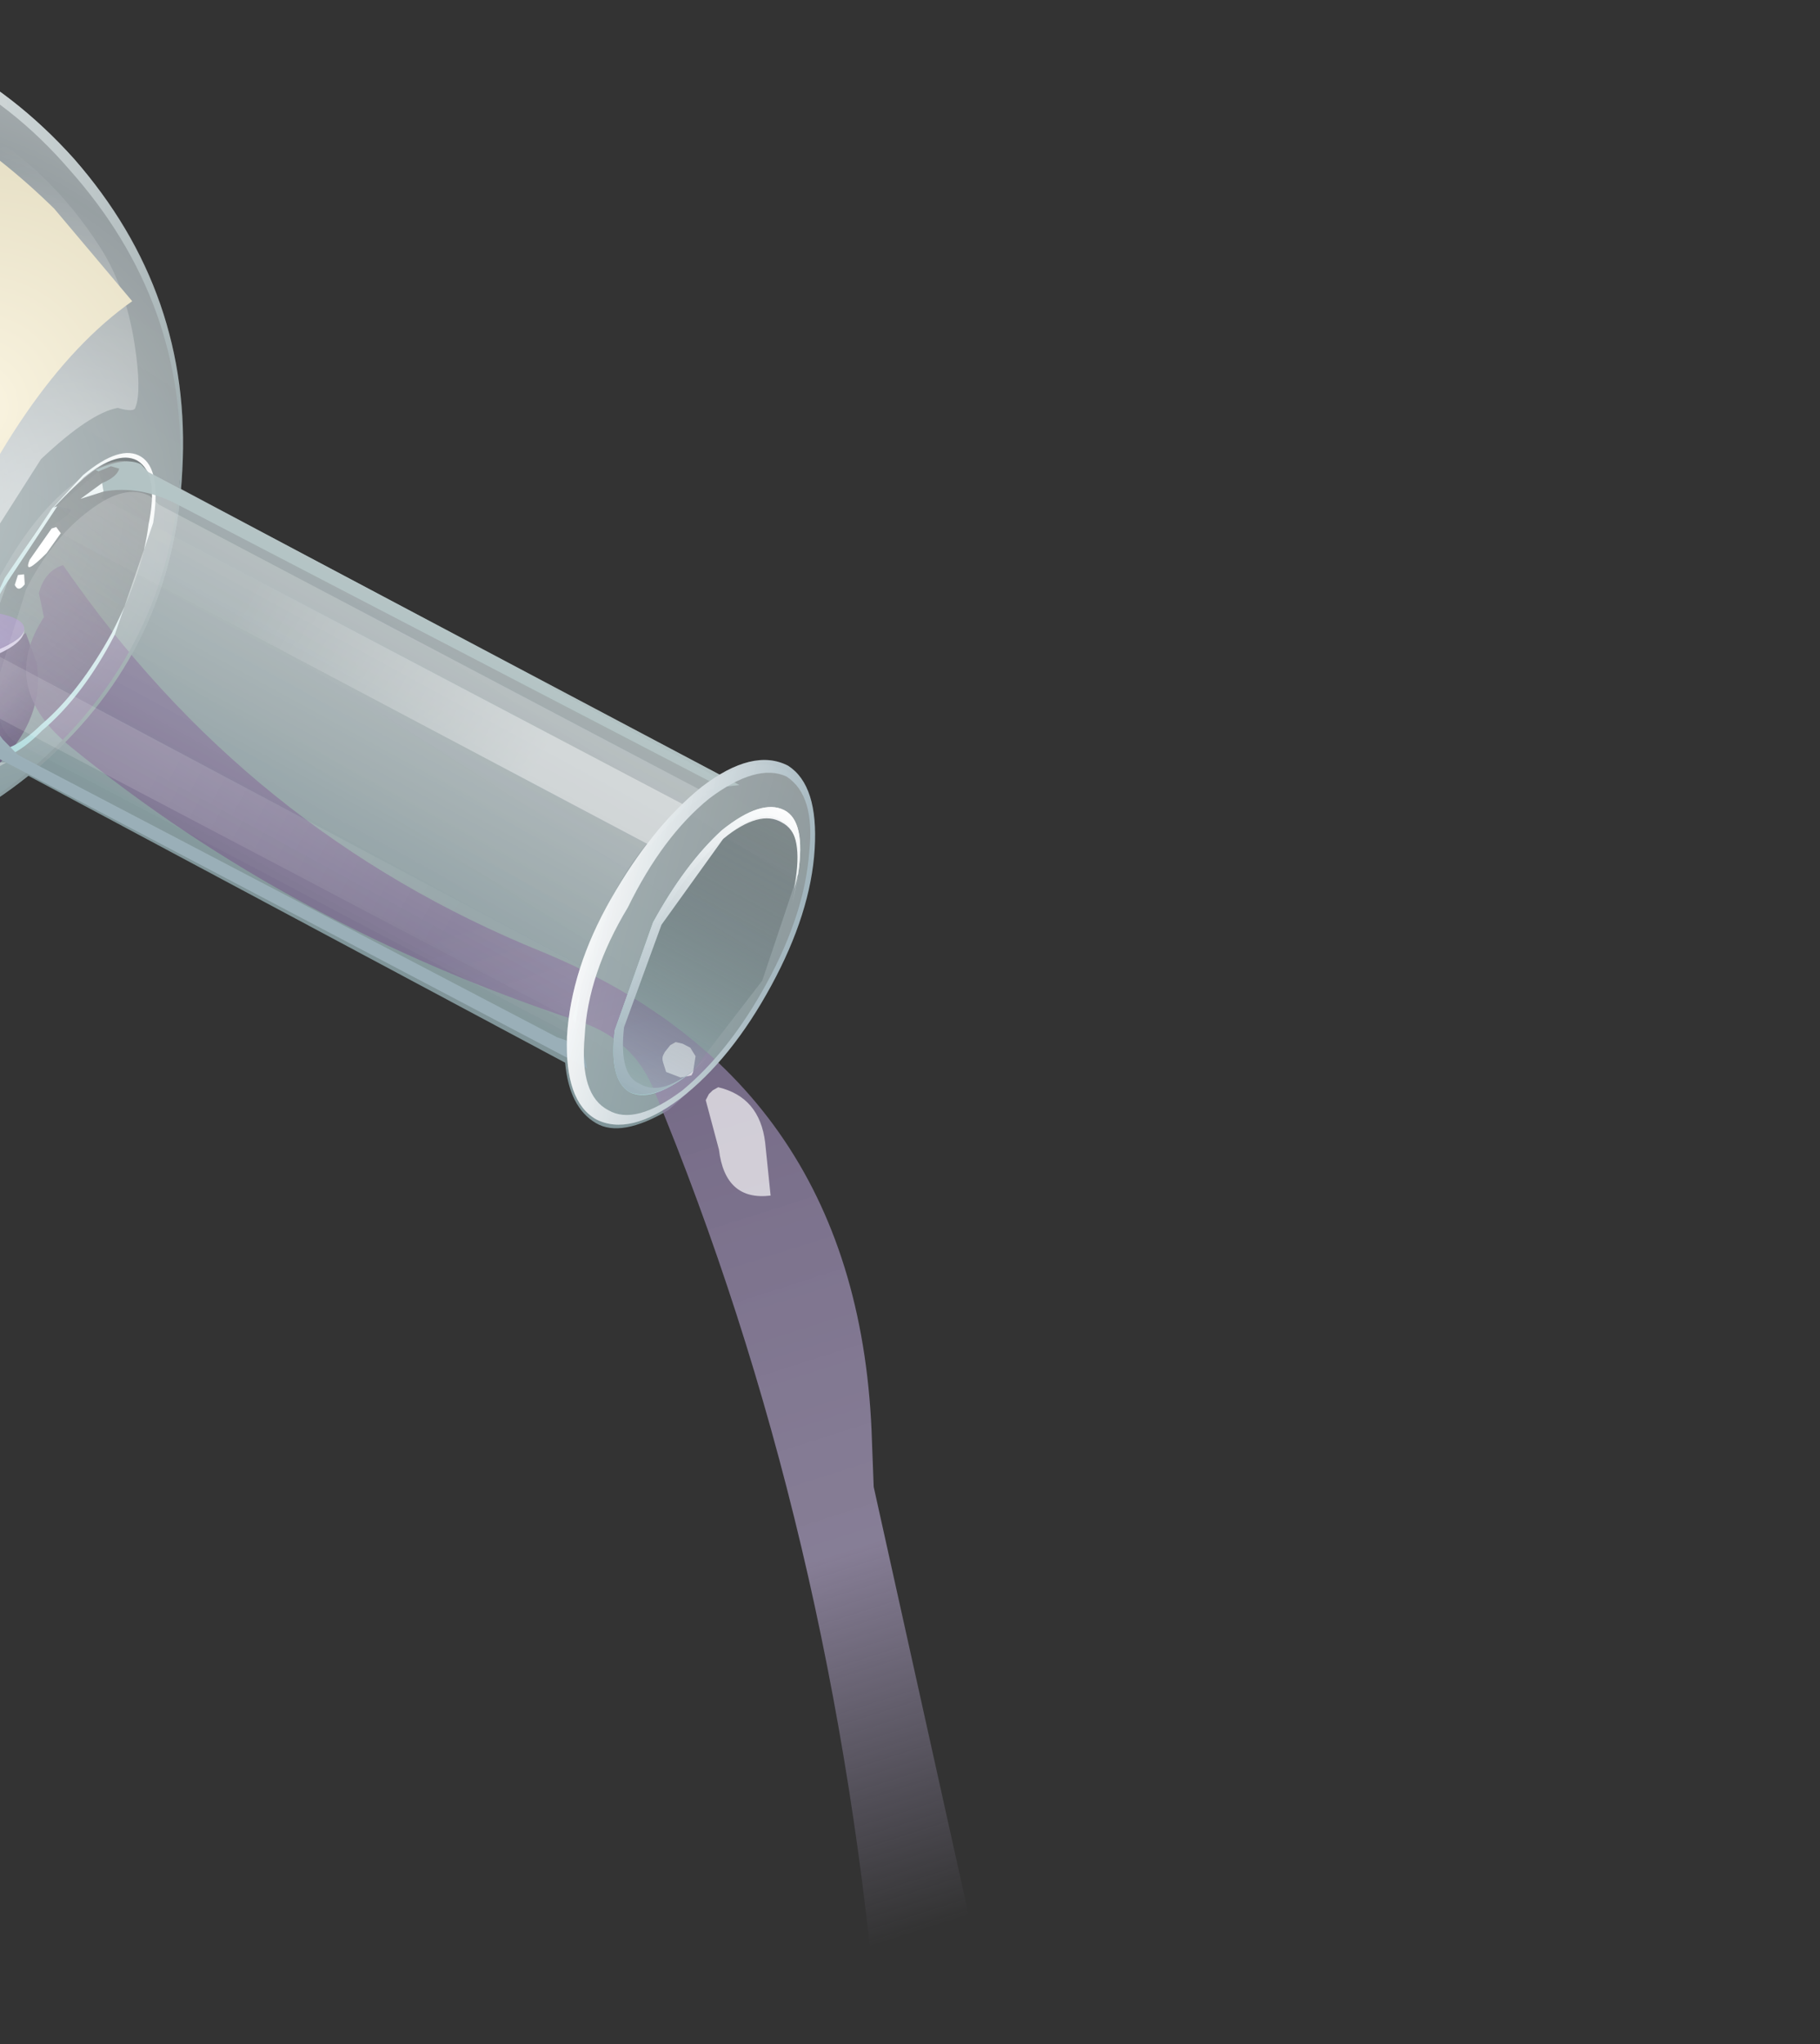 <?xml version="1.0" encoding="UTF-8" standalone="no"?>
<svg xmlns:xlink="http://www.w3.org/1999/xlink" height="59.35px" width="52.85px" xmlns="http://www.w3.org/2000/svg">
  <rect width="100%" height="100%" fill="#333333" stroke="none"/>
  <g transform="matrix(1.0, 0.0, 0.0, 1.0, 0.0, 0.0)">
    <use height="46.15" transform="matrix(-0.458, 0.887, -0.887, -0.458, 28.287, 17.098)" width="24.7" xlink:href="#shape0"/>
    <use height="17.25" transform="matrix(0.584, -0.074, 0.047, 0.377, -12.848, 18.756)" width="23.35" xlink:href="#shape1"/>
    <use height="61.2" transform="matrix(-0.458, 0.887, -0.887, -0.458, 55.85, 44.297)" width="50.25" xlink:href="#shape2"/>
    <use height="46.1" transform="matrix(-0.458, 0.887, -0.887, -0.458, 28.331, 17.121)" width="24.75" xlink:href="#shape3"/>
  </g>
  <defs>
    <g id="shape0" transform="matrix(1.0, 0.0, 0.0, 1.0, 12.35, 19.55)">
      <path d="M6.5 -16.9 Q6.45 -16.0 5.35 -15.3 L5.1 2.4 Q9.6 4.4 11.45 9.0 13.3 13.7 11.45 18.45 9.55 23.3 4.9 25.45 0.2 27.6 -4.6 25.7 -9.35 23.85 -11.35 19.15 -13.3 14.4 -11.45 9.45 -10.45 6.95 -8.55 5.05 -6.7 3.25 -4.35 2.35 L-4.2 -9.7 -4.15 -9.85 -4.05 -15.45 Q-5.15 -16.15 -5.15 -17.15 -5.15 -17.95 -4.0 -18.6 0.45 -20.5 5.2 -18.6 6.55 -17.75 6.5 -16.9" fill="url(#gradient0)" fill-rule="evenodd" stroke="none"/>
    </g>
    <linearGradient gradientTransform="matrix(0.011, 0.001, 0.001, -0.011, 1.2, 0.5)" gradientUnits="userSpaceOnUse" id="gradient0" spreadMethod="pad" x1="-819.2" x2="819.2">
      <stop offset="0.008" stop-color="#d9eaee" stop-opacity="0.549"/>
      <stop offset="1.0" stop-color="#93bac2" stop-opacity="0.698"/>
    </linearGradient>
    <g id="shape1" transform="matrix(1.0, 0.0, 0.0, 1.0, 11.75, -8.85)">
      <path d="M-11.65 14.35 L-11.55 12.3 Q-9.95 13.35 -6.95 14.05 L-0.3 14.8 6.9 14.15 Q10.0 13.5 11.25 12.35 L11.6 14.7 Q11.7 19.5 8.4 22.85 5.1 26.2 0.25 26.1 -4.55 26.05 -8.05 22.65 -11.55 19.2 -11.65 14.35" fill="url(#gradient1)" fill-rule="evenodd" stroke="none"/>
      <path d="M-8.4 9.5 L-0.35 8.85 Q4.45 8.9 7.8 9.8 11.15 10.7 11.2 11.9 11.3 13.1 7.95 14.0 L-0.2 14.7 Q-4.9 14.6 -8.25 13.7 -11.7 12.75 -11.75 11.6 -11.8 10.3 -8.4 9.5" fill="url(#gradient2)" fill-rule="evenodd" stroke="none"/>
      <path d="M-11.7 11.6 Q-11.6 12.75 -8.25 13.7 -4.9 14.6 -0.2 14.7 L7.95 14.0 Q11.2 13.1 11.2 12.0 11.2 13.35 8.55 14.15 5.45 15.2 -0.05 15.1 -5.55 15.0 -8.8 13.9 -11.65 13.0 -11.7 11.6" fill="#e6dcfe" fill-rule="evenodd" stroke="none"/>
      <path d="M2.75 16.95 Q2.75 17.55 2.25 18.0 1.85 18.45 1.15 18.5 0.5 18.45 0.0 18.05 -0.45 17.5 -0.5 16.9 -0.5 16.25 -0.05 15.8 0.45 15.35 1.05 15.4 1.75 15.4 2.25 15.9 2.7 16.3 2.75 16.95" fill="url(#gradient3)" fill-rule="evenodd" stroke="none"/>
      <path d="M-2.75 19.85 Q-2.7 20.45 -3.2 20.95 -3.65 21.4 -4.35 21.35 L-5.45 20.9 -6.0 19.8 Q-5.95 19.2 -5.5 18.75 -5.05 18.35 -4.45 18.3 -3.75 18.3 -3.25 18.8 -2.75 19.2 -2.75 19.85" fill="url(#gradient4)" fill-rule="evenodd" stroke="none"/>
      <path d="M8.6 17.1 Q8.6 18.05 7.7 18.0 6.7 18.0 6.7 17.05 6.7 16.15 7.6 16.15 8.55 16.2 8.6 17.1" fill="url(#gradient5)" fill-rule="evenodd" stroke="none"/>
    </g>
    <radialGradient cx="0" cy="0" gradientTransform="matrix(0.009, 0.017, 0.017, -0.008, -2.8, 10.85)" gradientUnits="userSpaceOnUse" id="gradient1" r="819.2" spreadMethod="pad">
      <stop offset="0.0" stop-color="#dcc0f1" stop-opacity="0.667"/>
      <stop offset="0.988" stop-color="#55436d" stop-opacity="0.847"/>
    </radialGradient>
    <radialGradient cx="0" cy="0" gradientTransform="matrix(0.006, 0.013, 0.013, -0.006, -2.95, 8.25)" gradientUnits="userSpaceOnUse" id="gradient2" r="819.2" spreadMethod="pad">
      <stop offset="0.0" stop-color="#b8a4d8" stop-opacity="0.667"/>
      <stop offset="0.988" stop-color="#a58ece" stop-opacity="0.847"/>
    </radialGradient>
    <radialGradient cx="0" cy="0" gradientTransform="matrix(8.0E-4, 0.002, 0.002, -7.0E-4, 0.9, 16.4)" gradientUnits="userSpaceOnUse" id="gradient3" r="819.2" spreadMethod="pad">
      <stop offset="0.0" stop-color="#ffffff"/>
      <stop offset="0.165" stop-color="#e2dbf4"/>
      <stop offset="0.859" stop-color="#75608e" stop-opacity="0.847"/>
      <stop offset="1.0" stop-color="#8b77aa" stop-opacity="0.847"/>
    </radialGradient>
    <radialGradient cx="0" cy="0" gradientTransform="matrix(7.0E-4, 0.002, 0.002, -7.0E-4, -4.6, 19.3)" gradientUnits="userSpaceOnUse" id="gradient4" r="819.2" spreadMethod="pad">
      <stop offset="0.0" stop-color="#ffffff"/>
      <stop offset="0.165" stop-color="#e2dbf4"/>
      <stop offset="0.859" stop-color="#75608e" stop-opacity="0.847"/>
      <stop offset="1.0" stop-color="#8b77aa" stop-opacity="0.847"/>
    </radialGradient>
    <radialGradient cx="0" cy="0" gradientTransform="matrix(4.0E-4, 0.001, 0.001, -4.0E-4, 7.5, 16.8)" gradientUnits="userSpaceOnUse" id="gradient5" r="819.2" spreadMethod="pad">
      <stop offset="0.0" stop-color="#ffffff"/>
      <stop offset="0.165" stop-color="#e2dbf4"/>
      <stop offset="0.859" stop-color="#75608e" stop-opacity="0.847"/>
      <stop offset="1.0" stop-color="#8b77aa" stop-opacity="0.847"/>
    </radialGradient>
    <g id="shape2" transform="matrix(1.0, 0.0, 0.0, 1.0, 0.8, 56.6)">
      <path d="M49.1 -56.6 L49.45 -55.95 49.4 -55.45 49.35 -55.1 49.45 -55.05 Q43.85 -49.6 36.15 -45.8 32.9 -44.2 30.95 -41.05 29.25 -38.25 26.4 -36.45 13.8 -28.55 4.9 -18.0 3.85 -16.8 4.1 -15.15 5.5 -6.4 3.8 1.65 3.25 4.35 0.8 4.1 L0.25 4.55 Q-0.4 4.7 -0.8 4.3 3.65 -4.0 2.8 -13.25 1.95 -23.25 11.05 -28.3 L12.2 -28.95 33.55 -46.75 Q40.45 -52.45 48.0 -56.25 L48.35 -56.35 49.1 -56.6 M42.35 -52.3 L45.35 -54.65 45.45 -54.7 Q44.05 -54.1 42.65 -52.65 L42.35 -52.3" fill="url(#gradient6)" fill-rule="evenodd" stroke="none"/>
      <path d="M5.55 -20.45 L4.45 -19.45 4.25 -19.45 4.1 -19.5 3.95 -19.6 Q3.65 -20.8 4.75 -21.55 L6.05 -22.4 Q6.8 -21.3 5.55 -20.45 M3.9 -18.75 L4.0 -18.75 4.2 -18.5 4.25 -18.05 4.2 -18.0 4.05 -17.85 Q3.95 -17.75 3.85 -17.75 L3.75 -17.75 3.5 -17.8 3.35 -17.9 3.3 -18.1 3.3 -18.35 3.45 -18.6 3.9 -18.75" fill="#ffffff" fill-opacity="0.659" fill-rule="evenodd" stroke="none"/>
    </g>
    <linearGradient gradientTransform="matrix(-0.014, 0.014, -0.707, -0.707, -0.75, -37.15)" gradientUnits="userSpaceOnUse" id="gradient6" spreadMethod="pad" x1="-819.2" x2="819.2">
      <stop offset="0.004" stop-color="#ada1c5" stop-opacity="0.0"/>
      <stop offset="0.349" stop-color="#b0a3c7" stop-opacity="0.667"/>
      <stop offset="0.988" stop-color="#76688b" stop-opacity="0.847"/>
    </linearGradient>
    <g id="shape3" transform="matrix(1.0, 0.0, 0.0, 1.0, 12.35, 19.6)">
      <path d="M11.35 8.8 Q13.4 13.55 11.5 18.35 9.6 23.2 4.95 25.35 0.25 27.45 -4.5 25.65 -9.25 23.75 -11.3 19.05 -13.3 14.3 -11.45 9.45 -9.55 4.6 -4.85 2.5 -0.15 0.35 4.6 2.2 9.35 4.1 11.35 8.8" fill="url(#gradient7)" fill-rule="evenodd" stroke="none"/>
      <path d="M11.5 18.35 Q9.6 23.2 4.95 25.35 0.25 27.45 -4.5 25.65 -9.25 23.75 -11.3 19.05 -13.3 14.3 -11.45 9.45 -9.55 4.6 -4.85 2.5 -0.15 0.35 4.6 2.2 9.35 4.1 11.35 8.8 13.4 13.55 11.5 18.35 M11.4 18.15 Q13.25 13.4 11.25 8.75 9.25 4.1 4.6 2.3 -0.1 0.5 -4.7 2.5 -9.25 4.6 -11.1 9.4 -13.0 14.1 -10.95 18.75 -8.95 23.45 -4.35 25.25 0.35 27.0 4.9 24.95 9.5 22.85 11.4 18.15" fill="url(#gradient8)" fill-rule="evenodd" stroke="none"/>
      <path d="M6.95 13.8 Q7.2 16.25 5.4 18.05 2.0 21.5 -7.8 18.25 -10.65 17.35 -10.95 13.7 -11.2 10.6 -9.6 7.75 -8.9 6.45 -7.45 5.4 -6.35 4.6 -5.85 4.55 -5.7 4.5 -5.6 5.0 -5.1 5.65 -3.25 6.3 L1.15 6.7 3.2 6.35 Q6.1 7.3 6.8 10.65 7.15 12.35 6.95 13.8" fill="url(#gradient9)" fill-rule="evenodd" stroke="none"/>
      <path d="M7.0 6.8 L5.4 5.35 Q5.95 4.85 5.05 3.15 L7.2 4.55 Q9.7 6.4 10.6 8.7 11.55 10.95 11.5 13.6 L11.25 15.85 9.25 16.2 9.6 15.15 Q9.8 13.55 9.3 11.1 8.65 8.65 7.0 6.8" fill="url(#gradient10)" fill-rule="evenodd" stroke="none"/>
      <path d="M4.95 3.9 Q4.95 3.2 3.6 2.75 2.25 2.2 0.3 2.15 -1.65 2.15 -3.0 2.65 -4.45 3.05 -4.5 3.8 -4.5 4.45 -3.35 4.95 L-1.95 5.4 -3.4 5.0 Q-4.7 4.45 -4.65 3.75 -4.6 3.05 -3.1 2.55 L0.3 2.05 Q2.3 2.05 3.75 2.65 5.2 3.1 5.15 3.85 5.1 4.55 3.8 5.05 L2.8 5.35 3.65 5.0 Q4.9 4.6 4.95 3.9" fill="url(#gradient11)" fill-rule="evenodd" stroke="none"/>
      <path d="M4.95 3.9 Q4.95 4.6 3.5 5.1 L0.2 5.55 Q-1.8 5.55 -3.15 5.0 -4.5 4.5 -4.5 3.8 -4.45 3.05 -3.0 2.65 -1.65 2.15 0.3 2.15 2.25 2.2 3.6 2.75 4.95 3.2 4.95 3.9" fill="url(#gradient12)" fill-rule="evenodd" stroke="none"/>
      <path d="M0.6 -19.6 Q3.05 -19.55 4.75 -18.75 6.4 -17.95 6.4 -16.85 6.35 -15.8 4.65 -15.0 2.85 -14.2 0.5 -14.3 -1.9 -14.4 -3.6 -15.15 -5.3 -15.95 -5.3 -17.1 -5.2 -18.15 -3.5 -18.9 -1.8 -19.65 0.6 -19.6 M5.25 -17.35 Q5.2 -18.1 3.9 -18.7 L0.6 -19.3 -2.65 -18.8 Q-4.1 -18.3 -4.1 -17.6 -4.1 -16.85 -2.75 -16.25 -1.4 -15.75 0.55 -15.7 L3.85 -16.15 Q5.2 -16.65 5.25 -17.35" fill="url(#gradient13)" fill-rule="evenodd" stroke="none"/>
      <path d="M3.6 -14.75 Q4.9 -15.15 5.2 -15.85 L5.05 3.55 5.1 3.9 Q5.1 4.7 3.65 5.25 L0.3 5.8 Q-1.7 5.75 -3.0 5.15 -4.4 4.55 -4.4 3.75 L-4.35 3.4 -4.15 -16.0 Q-3.8 -15.3 -2.55 -14.85 -1.25 -14.3 0.5 -14.3 L3.6 -14.75" fill="url(#gradient14)" fill-rule="evenodd" stroke="none"/>
      <path d="M0.45 -14.4 Q3.2 -14.45 4.55 -15.25 L4.4 3.1 Q4.4 3.9 3.15 4.45 L0.3 4.95 Q-1.4 4.95 -2.6 4.35 -3.75 3.8 -3.75 3.0 L-3.65 2.65 -3.5 -15.4 Q-2.15 -14.5 0.45 -14.4" fill="url(#gradient15)" fill-rule="evenodd" stroke="none"/>
      <path d="M1.7 5.6 L0.3 5.65 -2.15 5.35 -2.25 5.25 0.55 5.55 1.7 5.6" fill="url(#gradient16)" fill-rule="evenodd" stroke="none"/>
      <path d="M-4.15 -16.1 L-3.85 -15.65 -3.9 2.0 -3.9 2.2 Q-3.9 3.4 -3.25 4.25 L-3.45 4.4 Q-3.8 4.1 -4.05 4.15 L-4.0 4.4 -3.7 4.65 -3.7 4.75 Q-4.45 4.15 -4.45 3.65 L-4.35 3.35 -4.15 -16.1" fill="url(#gradient17)" fill-rule="evenodd" stroke="none"/>
      <path d="M4.75 -15.1 L4.15 -14.95 4.2 -15.05 5.2 -15.95 5.05 3.4 5.1 3.8 4.55 4.65 4.1 4.35 4.5 3.55 4.7 2.95 4.8 -14.75 4.75 -15.1" fill="url(#gradient18)" fill-rule="evenodd" stroke="none"/>
      <path d="M-2.9 -15.0 L-1.4 -14.6 -1.6 4.8 -1.7 5.0 -1.6 5.1 -1.6 5.15 -2.2 4.85 -2.35 4.85 -2.25 5.25 -3.7 4.65 -3.45 4.4 -2.75 4.75 -3.25 4.25 -3.05 4.2 -2.9 -15.0" fill="url(#gradient19)" fill-rule="evenodd" stroke="none"/>
      <path d="M-3.45 4.4 L-3.25 4.25 -2.75 4.75 -3.45 4.4" fill="url(#gradient20)" fill-rule="evenodd" stroke="none"/>
      <path d="M-3.45 4.4 L-3.25 4.25 -2.75 4.75 -3.45 4.4" fill="url(#gradient21)" fill-rule="evenodd" stroke="none"/>
      <path d="M4.1 -14.9 L4.15 -14.95 4.0 4.25 4.1 4.35 3.5 4.85 4.2 4.85 3.05 5.35 3.2 4.95 3.05 4.9 2.4 5.15 2.65 -14.6 3.2 -14.7 4.1 -14.9" fill="url(#gradient22)" fill-rule="evenodd" stroke="none"/>
      <path d="M4.1 -14.9 L3.2 -14.7 4.2 -15.05 4.15 -14.95 4.1 -14.9" fill="url(#gradient23)" fill-rule="evenodd" stroke="none"/>
      <path d="M4.1 -14.9 L3.2 -14.7 4.2 -15.05 4.15 -14.95 4.1 -14.9" fill="url(#gradient24)" fill-rule="evenodd" stroke="none"/>
      <path d="M4.1 4.35 L4.55 4.65 4.2 4.85 3.5 4.85 4.1 4.35" fill="url(#gradient25)" fill-rule="evenodd" stroke="none"/>
      <path d="M4.1 4.35 L4.55 4.65 4.2 4.85 3.5 4.85 4.1 4.35" fill="url(#gradient26)" fill-rule="evenodd" stroke="none"/>
      <path d="M-1.7 5.0 L-1.6 4.8 -0.9 4.9 Q0.05 5.2 -0.5 5.25 L-1.6 5.1 -1.7 5.0" fill="#ffffff" fill-rule="evenodd" stroke="none"/>
      <path d="M0.2 5.05 Q0.5 5.1 0.35 5.3 L0.05 5.35 -0.05 5.2 0.2 5.05" fill="#ffffff" fill-rule="evenodd" stroke="none"/>
      <path d="M5.25 -17.35 Q5.2 -16.65 3.85 -16.15 L0.55 -15.7 Q-1.4 -15.75 -2.75 -16.25 -4.1 -16.85 -4.1 -17.6 -4.1 -18.3 -2.65 -18.8 L0.6 -19.3 3.9 -18.7 Q5.2 -18.1 5.25 -17.35" fill="url(#gradient27)" fill-rule="evenodd" stroke="none"/>
      <path d="M0.6 -19.6 Q3.05 -19.55 4.75 -18.75 6.4 -17.95 6.4 -16.85 6.35 -15.8 4.65 -15.0 2.85 -14.2 0.5 -14.3 -1.9 -14.4 -3.6 -15.15 -5.3 -15.95 -5.3 -17.1 -5.2 -18.15 -3.5 -18.9 -1.8 -19.65 0.6 -19.6 M4.5 -18.7 Q2.85 -19.4 0.6 -19.45 -1.7 -19.5 -3.35 -18.8 -4.9 -18.2 -5.0 -17.2 -4.95 -16.25 -3.4 -15.5 -1.8 -14.8 0.5 -14.85 2.75 -14.7 4.4 -15.45 6.0 -16.1 6.0 -17.05 6.05 -17.95 4.5 -18.7" fill="url(#gradient28)" fill-rule="evenodd" stroke="none"/>
      <path d="M5.0 -17.45 Q5.05 -18.1 4.0 -18.65 5.25 -18.05 5.25 -17.35 5.2 -16.65 3.85 -16.15 L0.55 -15.7 Q-1.4 -15.75 -2.75 -16.25 -4.1 -16.85 -4.1 -17.6 -4.1 -18.3 -2.65 -18.8 L-2.2 -18.9 -2.5 -18.8 Q-3.8 -18.35 -3.8 -17.65 -3.85 -16.9 -2.55 -16.4 -1.3 -15.85 0.6 -15.85 L3.7 -16.25 Q5.0 -16.75 5.0 -17.45" fill="url(#gradient29)" fill-rule="evenodd" stroke="none"/>
      <path d="M3.75 -18.75 L3.25 -18.9 3.9 -18.7 Q5.2 -18.1 5.25 -17.35 5.2 -16.65 3.85 -16.15 L0.55 -15.7 Q-1.4 -15.75 -2.75 -16.25 -4.1 -16.85 -4.1 -17.6 -4.1 -18.3 -2.65 -18.8 L-1.8 -19.05 -2.5 -18.85 Q-3.75 -18.4 -3.75 -17.7 -3.8 -16.95 -2.55 -16.4 L0.5 -15.95 3.65 -16.35 Q4.95 -16.85 4.9 -17.5 4.95 -18.25 3.75 -18.75" fill="url(#gradient30)" fill-rule="evenodd" stroke="none"/>
      <path d="M0.55 10.85 Q1.55 9.95 3.15 10.25 4.6 10.5 5.3 11.4 6.0 12.4 5.9 13.8 5.75 15.45 4.2 16.85 L-0.35 21.25 Q-0.45 20.85 -1.65 19.95 -6.25 16.45 -7.2 15.0 -8.3 13.6 -7.6 12.0 -7.0 10.4 -5.45 10.25 -3.45 10.05 -1.2 12.7 L0.55 10.85" fill="url(#gradient31)" fill-rule="evenodd" stroke="none"/>
      <path d="M0.55 10.85 L-1.2 12.7 Q-3.45 10.05 -5.45 10.25 -7.0 10.4 -7.6 12.0 -8.3 13.6 -7.2 15.0 -6.25 16.45 -1.65 19.95 -0.45 20.85 -0.35 21.25 L4.2 16.85 Q5.75 15.45 5.9 13.8 6.0 12.4 5.3 11.4 4.6 10.5 3.15 10.25 1.55 9.95 0.55 10.85 M7.5 6.5 L8.25 8.85 Q9.05 11.45 9.3 13.3 9.7 16.1 8.75 21.45 L6.85 22.25 Q3.9 23.1 -0.75 22.95 -4.15 22.95 -6.65 21.95 L-8.45 20.85 Q-9.95 19.65 -10.5 17.0 -11.15 13.35 -9.9 9.3 L-8.55 6.05 Q-5.0 7.9 1.65 7.35 L7.5 6.5" fill="url(#gradient32)" fill-rule="evenodd" stroke="none"/>
    </g>
    <radialGradient cx="0" cy="0" gradientTransform="matrix(0.003, 0.019, 0.017, -0.003, -0.4, 10.05)" gradientUnits="userSpaceOnUse" id="gradient7" r="819.2" spreadMethod="pad">
      <stop offset="0.0" stop-color="#ffffff" stop-opacity="0.478"/>
      <stop offset="0.71" stop-color="#ffffff" stop-opacity="0.082"/>
      <stop offset="0.867" stop-color="#ffffff" stop-opacity="0.2"/>
      <stop offset="1.0" stop-color="#ffffff" stop-opacity="0.027"/>
    </radialGradient>
    <radialGradient cx="0" cy="0" gradientTransform="matrix(0.02, -0.017, -0.017, -0.02, -8.1, 20.15)" gradientUnits="userSpaceOnUse" id="gradient8" r="819.2" spreadMethod="pad">
      <stop offset="0.0" stop-color="#ffffff" stop-opacity="0.949"/>
      <stop offset="1.0" stop-color="#8a9b9e"/>
    </radialGradient>
    <radialGradient cx="0" cy="0" gradientTransform="matrix(0.003, 0.013, 0.015, -0.003, -0.5, 5.15)" gradientUnits="userSpaceOnUse" id="gradient9" r="819.2" spreadMethod="pad">
      <stop offset="0.0" stop-color="#ffffff" stop-opacity="0.588"/>
      <stop offset="1.0" stop-color="#ffffff" stop-opacity="0.0"/>
    </radialGradient>
    <radialGradient cx="0" cy="0" gradientTransform="matrix(0.002, 0.009, 0.01, -0.002, 8.95, 4.9)" gradientUnits="userSpaceOnUse" id="gradient10" r="819.2" spreadMethod="pad">
      <stop offset="0.0" stop-color="#ffffff" stop-opacity="0.62"/>
      <stop offset="1.0" stop-color="#ffffff" stop-opacity="0.027"/>
    </radialGradient>
    <linearGradient gradientTransform="matrix(0.005, 0.002, 0.002, -0.005, 0.25, 3.8)" gradientUnits="userSpaceOnUse" id="gradient11" spreadMethod="pad" x1="-819.2" x2="819.2">
      <stop offset="0.0" stop-color="#ffffff" stop-opacity="0.949"/>
      <stop offset="1.0" stop-color="#abd9db"/>
    </linearGradient>
    <linearGradient gradientTransform="matrix(0.005, 0.001, 0.001, -0.005, 0.45, 3.9)" gradientUnits="userSpaceOnUse" id="gradient12" spreadMethod="pad" x1="-819.2" x2="819.2">
      <stop offset="0.0" stop-color="#000000" stop-opacity="0.247"/>
      <stop offset="1.0" stop-color="#000000" stop-opacity="0.027"/>
    </linearGradient>
    <linearGradient gradientTransform="matrix(-9.0E-4, -0.004, -0.004, 9.0E-4, 0.5, -16.95)" gradientUnits="userSpaceOnUse" id="gradient13" spreadMethod="pad" x1="-819.2" x2="819.2">
      <stop offset="0.0" stop-color="#ffffff" stop-opacity="0.22"/>
      <stop offset="1.0" stop-color="#ffffff" stop-opacity="0.027"/>
    </linearGradient>
    <linearGradient gradientTransform="matrix(0.006, 1.0E-4, 3.0E-4, -0.012, 0.45, -5.1)" gradientUnits="userSpaceOnUse" id="gradient14" spreadMethod="pad" x1="-819.2" x2="819.2">
      <stop offset="0.0" stop-color="#ffffff" stop-opacity="0.22"/>
      <stop offset="1.0" stop-color="#ffffff" stop-opacity="0.027"/>
    </linearGradient>
    <linearGradient gradientTransform="matrix(0.005, 1.0E-4, 2.0E-4, -0.01, 0.45, -5.2)" gradientUnits="userSpaceOnUse" id="gradient15" spreadMethod="pad" x1="-819.2" x2="819.2">
      <stop offset="0.0" stop-color="#ffffff" stop-opacity="0.22"/>
      <stop offset="1.0" stop-color="#ffffff" stop-opacity="0.027"/>
    </linearGradient>
    <linearGradient gradientTransform="matrix(0.006, 1.0E-4, 3.0E-4, -0.011, 0.3, 5.45)" gradientUnits="userSpaceOnUse" id="gradient16" spreadMethod="pad" x1="-819.2" x2="819.2">
      <stop offset="0.0" stop-color="#ffffff" stop-opacity="0.949"/>
      <stop offset="1.0" stop-color="#abd9db"/>
    </linearGradient>
    <linearGradient gradientTransform="matrix(0.007, 2.0E-4, 3.0E-4, -0.013, 1.1, -5.55)" gradientUnits="userSpaceOnUse" id="gradient17" spreadMethod="pad" x1="-819.2" x2="819.2">
      <stop offset="0.0" stop-color="#b7c6c7" stop-opacity="0.949"/>
      <stop offset="1.0" stop-color="#95bdbf"/>
    </linearGradient>
    <linearGradient gradientTransform="matrix(0.006, 0.0, 0.0, -0.006, -0.1, -5.6)" gradientUnits="userSpaceOnUse" id="gradient18" spreadMethod="pad" x1="-819.2" x2="819.2">
      <stop offset="0.0" stop-color="#ffffff" stop-opacity="0.949"/>
      <stop offset="1.0" stop-color="#9aafb8"/>
    </linearGradient>
    <linearGradient gradientTransform="matrix(-1.0E-4, 0.006, 0.011, 3.0E-4, -2.4, -5.7)" gradientUnits="userSpaceOnUse" id="gradient19" spreadMethod="pad" x1="-819.2" x2="819.2">
      <stop offset="0.0" stop-color="#ffffff" stop-opacity="0.42"/>
      <stop offset="1.0" stop-color="#ffffff" stop-opacity="0.027"/>
    </linearGradient>
    <linearGradient gradientTransform="matrix(0.006, 1.0E-4, 3.0E-4, -0.011, 0.3, 4.6)" gradientUnits="userSpaceOnUse" id="gradient20" spreadMethod="pad" x1="-819.2" x2="819.2">
      <stop offset="0.0" stop-color="#ffffff" stop-opacity="0.949"/>
      <stop offset="1.0" stop-color="#abd9db"/>
    </linearGradient>
    <linearGradient gradientTransform="matrix(-1.0E-4, 0.002, 0.005, 1.0E-4, -3.0, 0.55)" gradientUnits="userSpaceOnUse" id="gradient21" spreadMethod="pad" x1="-819.2" x2="819.2">
      <stop offset="0.0" stop-color="#ffffff" stop-opacity="0.42"/>
      <stop offset="1.0" stop-color="#ffffff" stop-opacity="0.027"/>
    </linearGradient>
    <linearGradient gradientTransform="matrix(1.0E-4, -0.006, 0.011, 3.0E-4, 3.45, -5.7)" gradientUnits="userSpaceOnUse" id="gradient22" spreadMethod="pad" x1="-819.2" x2="819.2">
      <stop offset="0.0" stop-color="#ffffff" stop-opacity="0.137"/>
      <stop offset="1.0" stop-color="#ffffff" stop-opacity="0.027"/>
    </linearGradient>
    <linearGradient gradientTransform="matrix(0.006, 2.0E-4, 3.0E-4, -0.012, 0.6, -14.95)" gradientUnits="userSpaceOnUse" id="gradient23" spreadMethod="pad" x1="-819.2" x2="819.2">
      <stop offset="0.0" stop-color="#ffffff"/>
      <stop offset="1.0" stop-color="#abd9db"/>
    </linearGradient>
    <linearGradient gradientTransform="matrix(1.0E-4, -0.002, 0.005, 1.0E-4, 3.6, -10.85)" gradientUnits="userSpaceOnUse" id="gradient24" spreadMethod="pad" x1="-819.2" x2="819.2">
      <stop offset="0.0" stop-color="#ffffff" stop-opacity="0.137"/>
      <stop offset="1.0" stop-color="#ffffff" stop-opacity="0.027"/>
    </linearGradient>
    <linearGradient gradientTransform="matrix(0.006, 1.0E-4, 3.0E-4, -0.012, 0.45, 4.55)" gradientUnits="userSpaceOnUse" id="gradient25" spreadMethod="pad" x1="-819.2" x2="819.2">
      <stop offset="0.0" stop-color="#ffffff"/>
      <stop offset="1.0" stop-color="#abd9db"/>
    </linearGradient>
    <linearGradient gradientTransform="matrix(0.0, -0.002, 0.005, 1.0E-4, 4.1, 0.6)" gradientUnits="userSpaceOnUse" id="gradient26" spreadMethod="pad" x1="-819.2" x2="819.2">
      <stop offset="0.0" stop-color="#ffffff" stop-opacity="0.137"/>
      <stop offset="1.0" stop-color="#ffffff" stop-opacity="0.027"/>
    </linearGradient>
    <linearGradient gradientTransform="matrix(0.006, 1.0E-4, 2.0E-4, -0.011, 0.55, -17.5)" gradientUnits="userSpaceOnUse" id="gradient27" spreadMethod="pad" x1="-819.2" x2="819.2">
      <stop offset="0.0" stop-color="#000000" stop-opacity="0.086"/>
      <stop offset="1.0" stop-color="#bcd9db" stop-opacity="0.42"/>
    </linearGradient>
    <linearGradient gradientTransform="matrix(-9.0E-4, -0.004, -0.004, 9.0E-4, 0.5, -16.95)" gradientUnits="userSpaceOnUse" id="gradient28" spreadMethod="pad" x1="-819.2" x2="819.2">
      <stop offset="0.0" stop-color="#ffffff" stop-opacity="0.949"/>
      <stop offset="1.0" stop-color="#9aafb8"/>
    </linearGradient>
    <linearGradient gradientTransform="matrix(0.005, 0.002, 0.002, -0.005, 0.55, -17.5)" gradientUnits="userSpaceOnUse" id="gradient29" spreadMethod="pad" x1="-819.2" x2="819.2">
      <stop offset="0.0" stop-color="#ffffff" stop-opacity="0.949"/>
      <stop offset="1.0" stop-color="#abd9db"/>
    </linearGradient>
    <linearGradient gradientTransform="matrix(0.006, 1.0E-4, 2.0E-4, -0.011, 0.55, -17.5)" gradientUnits="userSpaceOnUse" id="gradient30" spreadMethod="pad" x1="-819.2" x2="819.2">
      <stop offset="0.0" stop-color="#ffffff" stop-opacity="0.949"/>
      <stop offset="1.0" stop-color="#9aafb8"/>
    </linearGradient>
    <radialGradient cx="0" cy="0" gradientTransform="matrix(0.006, 0.013, 0.013, -0.006, -3.15, 9.75)" gradientUnits="userSpaceOnUse" id="gradient31" r="819.2" spreadMethod="pad">
      <stop offset="0.0" stop-color="#9a8ebc"/>
      <stop offset="0.039" stop-color="#978bb9"/>
      <stop offset="0.408" stop-color="#7f749f"/>
      <stop offset="0.741" stop-color="#70668f"/>
      <stop offset="1.0" stop-color="#6b6189"/>
    </radialGradient>
    <radialGradient cx="0" cy="0" gradientTransform="matrix(0.007, 0.023, 0.024, -0.007, -3.7, 8.7)" gradientUnits="userSpaceOnUse" id="gradient32" r="819.2" spreadMethod="pad">
      <stop offset="0.0" stop-color="#fbf5e2"/>
      <stop offset="0.071" stop-color="#f6f0db"/>
      <stop offset="0.431" stop-color="#e3dcc1"/>
      <stop offset="0.749" stop-color="#d7d0b1"/>
      <stop offset="1.0" stop-color="#d3ccac"/>
    </radialGradient>
  </defs>
</svg>
